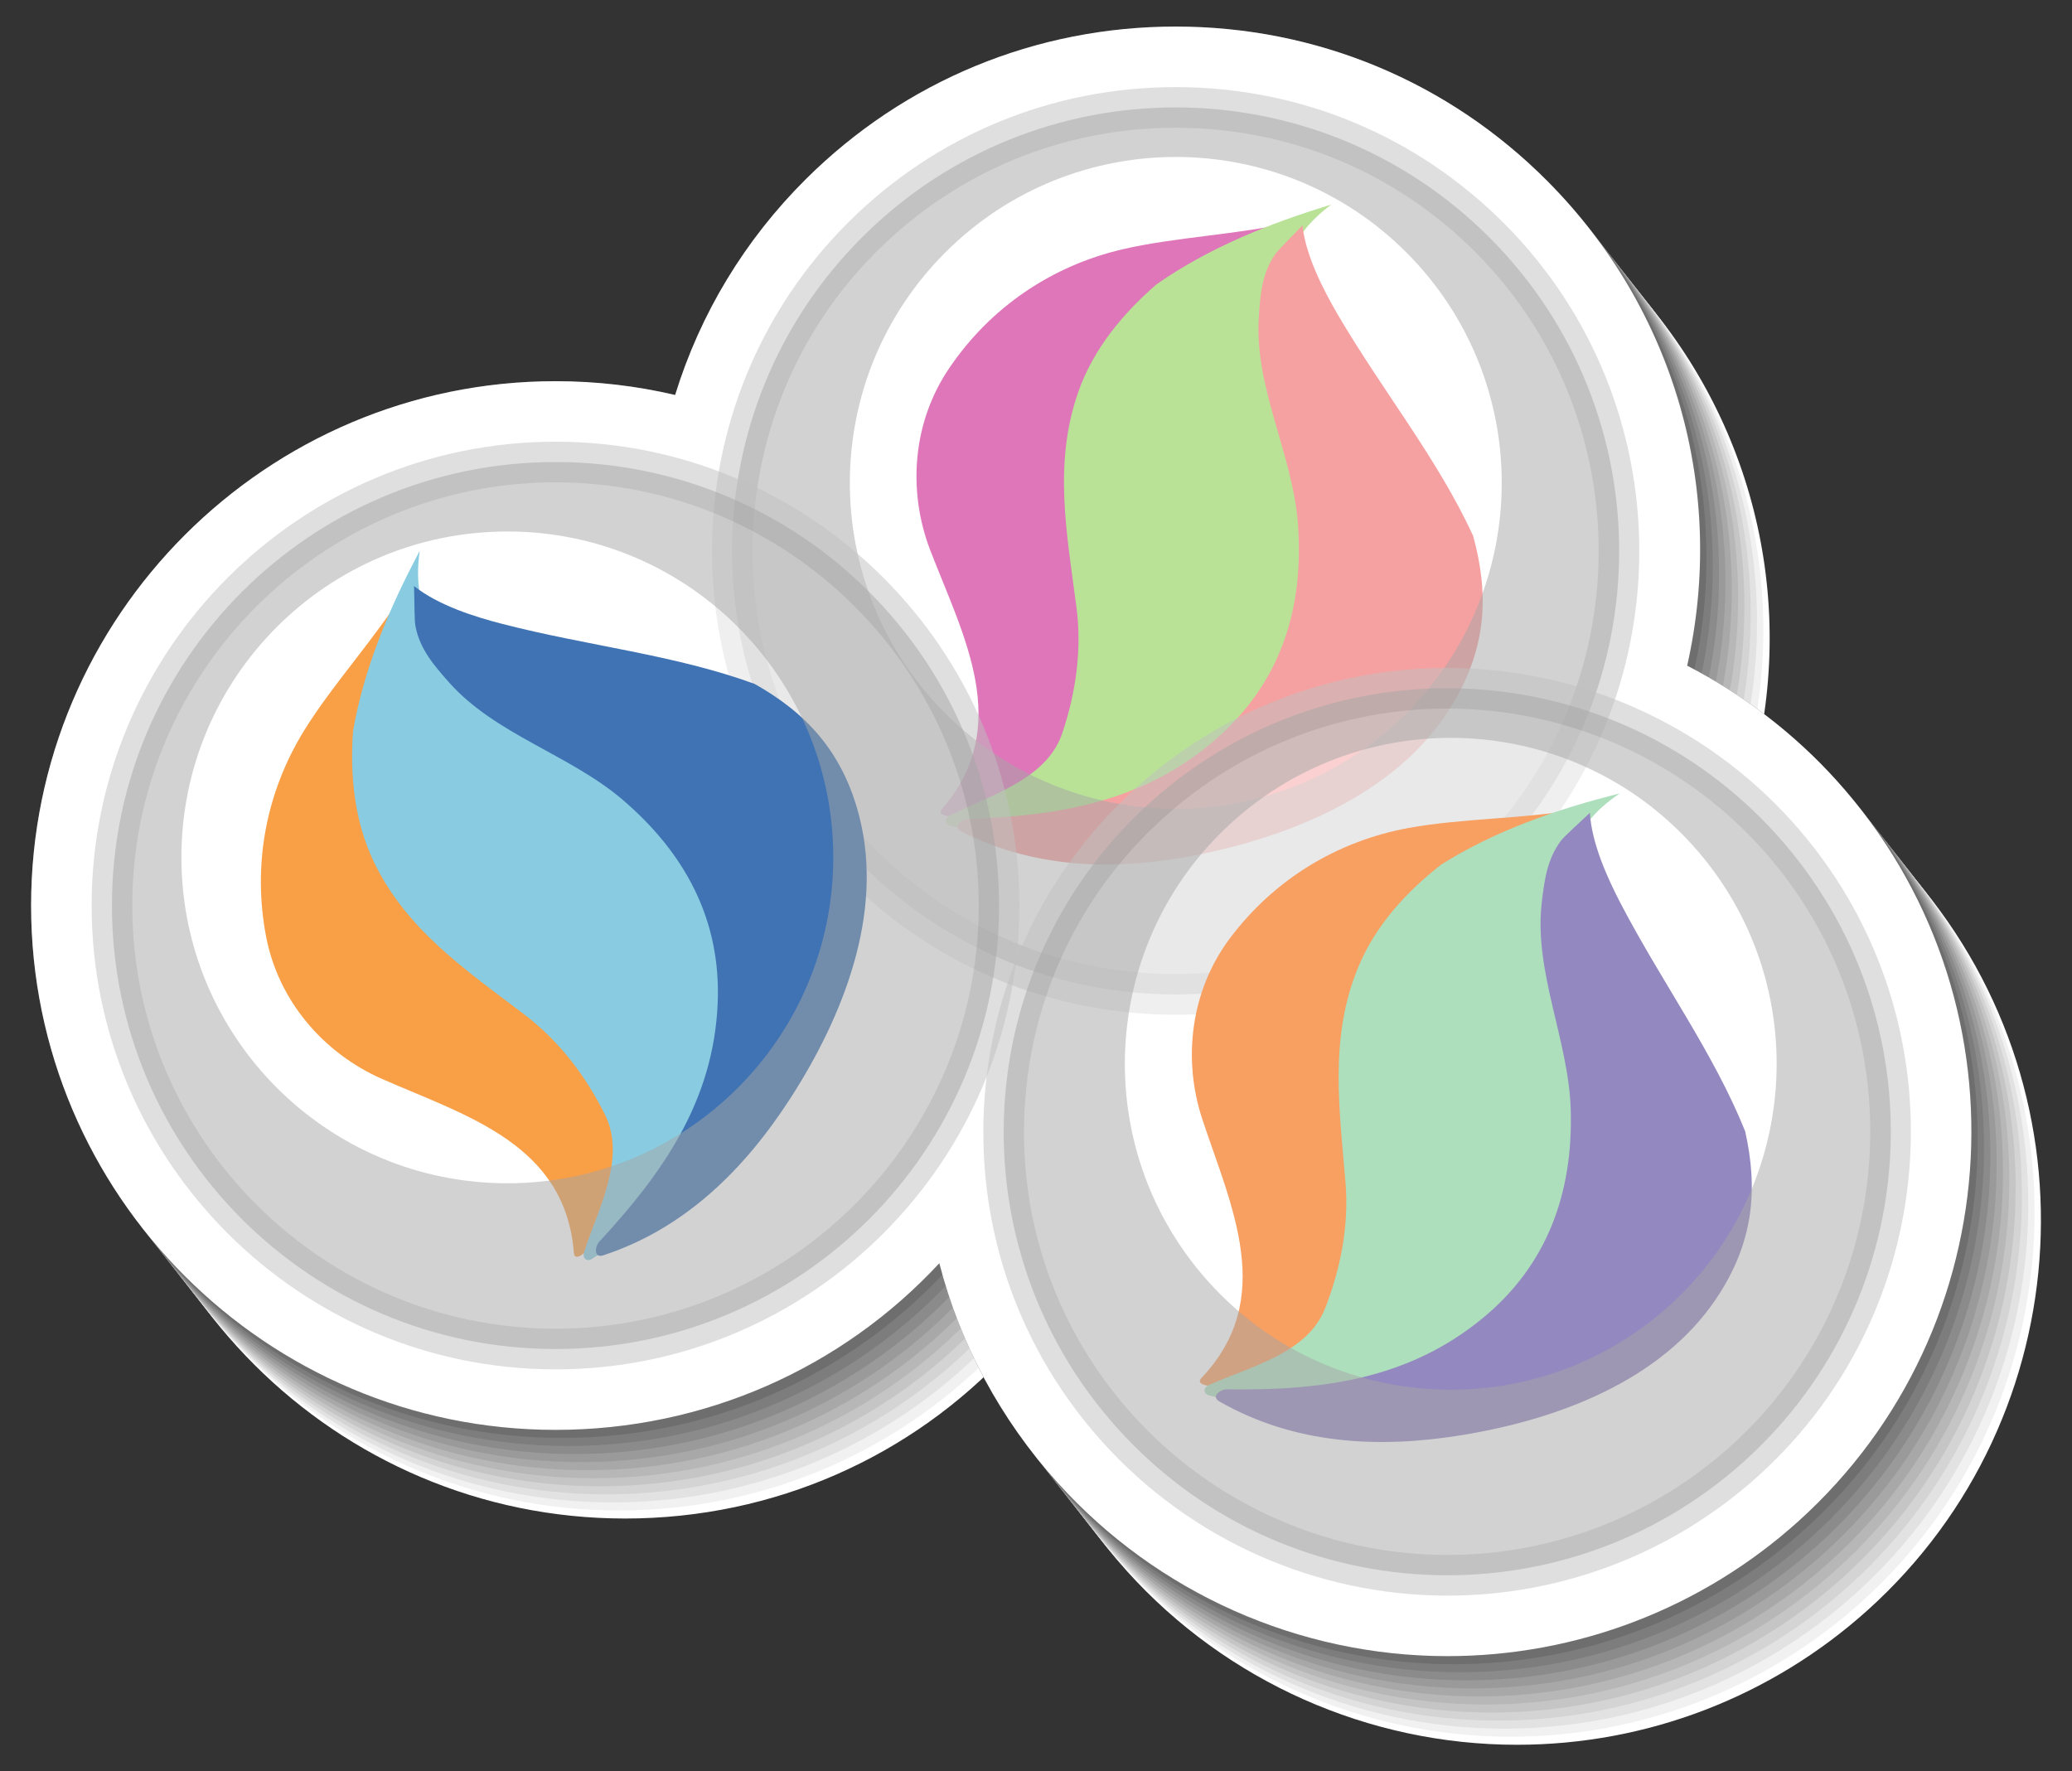 <?xml version="1.0" encoding="utf-8"?>
<!-- Generator: Adobe Illustrator 27.5.0, SVG Export Plug-In . SVG Version: 6.00 Build 0)  -->
<svg version="1.1" id="Layer_1" xmlns="http://www.w3.org/2000/svg" xmlns:xlink="http://www.w3.org/1999/xlink" x="0px" y="0px"
	 viewBox="0 0 166.011 141.934" style="enable-background:new 0 0 166.011 141.934;" xml:space="preserve">
<rect x="0" y="0" width="166.011" height="141.934" fill="#333333" stroke="none"/>
<g>
	<g>
		<path style="fill:#FFFFFF;" d="M50.083,121.676c11.959,0,22.968-4.967,30.746-13.353c1.667,6.471,4.883,12.486,9.485,17.591
			c7.957,8.828,19.338,13.891,31.225,13.891c10.395,0,20.38-3.836,28.119-10.805c17.205-15.513,18.587-42.134,3.078-59.343
			c-3.387-3.756-7.475-6.893-11.986-9.217c3.151-13.976-0.951-28.519-11.191-38.818c-7.945-7.99-18.526-12.391-29.793-12.391
			c-11.179,0-21.7,4.342-29.625,12.223c-4.899,4.872-8.464,10.776-10.478,17.298c-3.13-0.735-6.336-1.106-9.58-1.106
			c-23.17,0-42.021,18.848-42.021,42.014C8.063,102.827,26.913,121.676,50.083,121.676z"/>
		<path style="fill:#F1F1F1;" d="M49.577,121.03c11.958,0,22.967-4.968,30.745-13.352c1.667,6.47,4.883,12.484,9.485,17.59
			c7.957,8.827,19.338,13.891,31.225,13.891c10.396,0,20.381-3.836,28.119-10.805c17.205-15.514,18.588-42.135,3.078-59.344
			c-3.387-3.756-7.475-6.892-11.986-9.217c3.151-13.975-0.95-28.519-11.191-38.818c-7.945-7.989-18.526-12.39-29.792-12.39
			c-11.18,0-21.701,4.341-29.626,12.223c-4.899,4.872-8.464,10.776-10.478,17.297c-3.13-0.735-6.336-1.106-9.579-1.106
			c-23.171,0-42.021,18.848-42.021,42.015C7.556,102.182,26.406,121.03,49.577,121.03z"/>
		<path style="fill:#E2E2E2;" d="M49.07,120.385c11.959,0,22.967-4.967,30.746-13.353c1.667,6.471,4.883,12.486,9.485,17.591
			c7.957,8.827,19.338,13.891,31.224,13.891c10.396,0,20.381-3.837,28.12-10.805c17.205-15.514,18.587-42.134,3.077-59.344
			c-3.386-3.755-7.474-6.892-11.985-9.217c3.151-13.975-0.951-28.519-11.191-38.817C120.601,12.341,110.02,7.94,98.753,7.94
			c-11.179,0-21.7,4.342-29.625,12.222c-4.899,4.873-8.464,10.777-10.478,17.297c-3.13-0.734-6.336-1.105-9.58-1.105
			C25.9,36.354,7.05,55.202,7.05,78.367C7.05,101.535,25.9,120.385,49.07,120.385z"/>
		<path style="fill:#D4D4D4;" d="M48.563,119.739c11.958,0,22.968-4.968,30.746-13.352c1.668,6.471,4.883,12.485,9.485,17.59
			c7.957,8.828,19.338,13.892,31.225,13.892c10.395,0,20.38-3.837,28.12-10.805c17.203-15.515,18.586-42.135,3.077-59.344
			c-3.387-3.756-7.475-6.894-11.986-9.217c3.15-13.975-0.951-28.519-11.191-38.818c-7.945-7.99-18.526-12.39-29.793-12.39
			c-11.179,0-21.7,4.341-29.625,12.223c-4.899,4.871-8.464,10.775-10.479,17.297c-3.129-0.735-6.336-1.106-9.579-1.106
			c-23.17,0-42.021,18.848-42.021,42.014C6.543,100.891,25.393,119.739,48.563,119.739z"/>
		<path style="fill:#C5C5C5;" d="M48.058,119.093c11.958,0,22.968-4.968,30.746-13.352c1.668,6.471,4.882,12.485,9.485,17.59
			c7.956,8.828,19.338,13.891,31.224,13.891c10.396,0,20.381-3.837,28.12-10.805c17.205-15.514,18.587-42.134,3.077-59.342
			c-3.387-3.757-7.475-6.893-11.986-9.219c3.151-13.975-0.95-28.517-11.191-38.817C119.588,11.05,109.006,6.648,97.74,6.648
			c-11.18,0-21.7,4.343-29.626,12.224c-4.898,4.871-8.464,10.776-10.476,17.297c-3.13-0.734-6.336-1.106-9.58-1.106
			c-23.17,0-42.021,18.847-42.021,42.014C6.036,100.244,24.888,119.093,48.058,119.093z"/>
		<path style="fill:#B7B7B7;" d="M47.551,118.448c11.959,0,22.969-4.968,30.746-13.353c1.668,6.472,4.884,12.486,9.485,17.592
			c7.957,8.827,19.339,13.891,31.225,13.891c10.397,0,20.381-3.836,28.12-10.805c17.204-15.514,18.586-42.135,3.077-59.344
			c-3.387-3.756-7.475-6.893-11.985-9.217c3.15-13.976-0.952-28.519-11.191-38.817c-7.946-7.991-18.526-12.39-29.794-12.39
			c-11.179,0-21.7,4.34-29.625,12.222c-4.899,4.871-8.464,10.775-10.478,17.297c-3.13-0.735-6.336-1.106-9.58-1.106
			c-23.169,0-42.02,18.848-42.02,42.015S24.382,118.448,47.551,118.448z"/>
		<path style="fill:#A8A8A8;" d="M47.044,117.803c11.959,0,22.968-4.969,30.746-13.353c1.668,6.471,4.883,12.485,9.485,17.592
			c7.957,8.826,19.339,13.891,31.225,13.891c10.395,0,20.381-3.838,28.121-10.805c17.204-15.515,18.585-42.136,3.076-59.345
			c-3.387-3.756-7.474-6.892-11.986-9.217c3.151-13.974-0.951-28.518-11.191-38.816c-7.945-7.991-18.526-12.391-29.793-12.391
			c-11.178,0-21.7,4.341-29.625,12.222c-4.899,4.872-8.464,10.776-10.477,17.297c-3.131-0.734-6.336-1.106-9.581-1.106
			c-23.17,0-42.021,18.848-42.021,42.015C5.023,98.953,23.874,117.803,47.044,117.803z"/>
		<path style="fill:#9A9A9A;" d="M46.538,117.156c11.958,0,22.968-4.968,30.746-13.352c1.667,6.47,4.883,12.485,9.484,17.591
			c7.957,8.827,19.34,13.891,31.226,13.891c10.396,0,20.38-3.836,28.119-10.805c17.204-15.514,18.587-42.135,3.078-59.343
			c-3.388-3.757-7.476-6.894-11.986-9.218c3.15-13.975-0.951-28.518-11.191-38.817c-7.946-7.99-18.526-12.39-29.793-12.39
			c-11.179,0-21.7,4.341-29.625,12.222c-4.9,4.871-8.465,10.775-10.479,17.298c-3.13-0.736-6.336-1.107-9.579-1.107
			c-23.171,0-42.021,18.849-42.021,42.014C4.518,98.308,23.367,117.156,46.538,117.156z"/>
		<path style="fill:#8B8B8B;" d="M46.031,116.511c11.96,0,22.968-4.968,30.747-13.352c1.667,6.471,4.882,12.485,9.484,17.591
			c7.957,8.827,19.339,13.891,31.225,13.891c10.396,0,20.381-3.837,28.12-10.805c17.204-15.514,18.586-42.135,3.077-59.344
			c-3.387-3.756-7.475-6.892-11.986-9.217c3.151-13.975-0.951-28.519-11.191-38.817c-7.945-7.99-18.526-12.391-29.793-12.391
			c-11.179,0-21.7,4.342-29.625,12.223c-4.899,4.872-8.464,10.776-10.477,17.297c-3.13-0.735-6.335-1.106-9.58-1.106
			c-23.17,0-42.021,18.848-42.021,42.015C4.011,97.662,22.861,116.511,46.031,116.511z"/>
		<path style="fill:#7D7D7D;" d="M45.524,115.865c11.96,0,22.968-4.968,30.747-13.353c1.667,6.471,4.882,12.486,9.484,17.591
			c7.957,8.829,19.34,13.891,31.225,13.891c10.396,0,20.381-3.836,28.12-10.805c17.205-15.513,18.586-42.134,3.077-59.343
			c-3.386-3.756-7.475-6.893-11.986-9.217c3.151-13.975-0.951-28.519-11.191-38.818C117.055,7.821,106.474,3.42,95.207,3.42
			c-11.179,0-21.699,4.342-29.624,12.223c-4.9,4.872-8.465,10.777-10.478,17.298c-3.131-0.735-6.335-1.106-9.581-1.106
			c-23.17,0-42.021,18.848-42.021,42.014C3.504,97.016,22.354,115.865,45.524,115.865z"/>
		<path style="fill:#6E6E6E;" d="M45.019,115.219c11.959,0,22.968-4.968,30.746-13.351c1.667,6.471,4.883,12.485,9.485,17.591
			c7.956,8.827,19.339,13.891,31.224,13.891c10.396,0,20.381-3.837,28.121-10.805c17.204-15.515,18.586-42.136,3.076-59.344
			c-3.386-3.757-7.474-6.893-11.985-9.218c3.15-13.975-0.951-28.519-11.191-38.816c-7.946-7.991-18.526-12.391-29.793-12.391
			C83.522,2.775,73,7.116,65.076,14.998c-4.9,4.871-8.465,10.776-10.478,17.297c-3.13-0.736-6.335-1.106-9.58-1.106
			c-23.17,0-42.021,18.847-42.021,42.014C2.998,96.37,21.849,115.219,45.019,115.219z"/>
		<path style="fill:#606060;" d="M44.512,114.573c11.96,0,22.968-4.967,30.747-13.352c1.667,6.471,4.882,12.486,9.484,17.591
			c7.957,8.827,19.339,13.891,31.225,13.891c10.396,0,20.381-3.836,28.12-10.805c17.204-15.513,18.586-42.134,3.077-59.343
			c-3.386-3.756-7.475-6.893-11.986-9.217c3.151-13.976-0.951-28.52-11.191-38.818c-7.945-7.99-18.526-12.391-29.793-12.391
			c-11.179,0-21.7,4.342-29.625,12.223c-4.899,4.872-8.464,10.776-10.477,17.297c-3.13-0.734-6.335-1.105-9.58-1.105
			c-23.17,0-42.021,18.848-42.021,42.014C2.491,95.725,21.342,114.573,44.512,114.573z"/>
	</g>
	<path style="fill:#FFFFFF;" d="M44.512,114.573c11.96,0,22.968-4.967,30.747-13.352c1.667,6.471,4.882,12.486,9.484,17.591
		c7.957,8.827,19.339,13.891,31.225,13.891c10.396,0,20.381-3.836,28.12-10.805c17.204-15.513,18.586-42.134,3.077-59.343
		c-3.386-3.756-7.475-6.893-11.986-9.217c3.151-13.976-0.951-28.52-11.191-38.818c-7.945-7.99-18.526-12.391-29.793-12.391
		c-11.179,0-21.7,4.342-29.625,12.223c-4.899,4.872-8.464,10.776-10.477,17.297c-3.13-0.734-6.335-1.105-9.58-1.105
		c-23.17,0-42.021,18.848-42.021,42.014C2.491,95.725,21.342,114.573,44.512,114.573z"/>
	<g>
		<g>
			<g>
				<g style="opacity:0.5;">
					<path style="fill:#FFFFFF;" d="M119.251,69.346c-13.922,13.834-36.422,13.773-50.269-0.141
						c-13.833-13.923-13.768-36.417,0.154-50.257c13.918-13.843,36.42-13.778,50.259,0.139
						C133.232,33.006,133.167,55.51,119.251,69.346z"/>
					<path style="fill:#BFBFBF;" d="M94.188,81.31c-9.966,0-19.329-3.892-26.359-10.954c-14.442-14.539-14.37-38.116,0.161-52.564
						c7.01-6.972,16.317-10.812,26.205-10.812c9.969,0,19.327,3.893,26.354,10.96c14.449,14.532,14.382,38.112-0.149,52.561
						C113.385,77.47,104.076,81.31,94.188,81.31z M94.194,10.236c-9.021,0-17.511,3.505-23.909,9.865
						c-13.258,13.182-13.324,34.693-0.147,47.955c6.413,6.445,14.955,9.996,24.05,9.996c9.021,0,17.516-3.502,23.916-9.861
						c13.258-13.184,13.318-34.698,0.136-47.956C111.829,13.788,103.289,10.236,94.194,10.236z"/>
				</g>
				<path style="fill:#DE76B9;" d="M98.036,36.813c-0.636-3.497-1.032-7.157,0.306-10.515c1.163-2.956,3.028-6.049,5.423-8.544
					c-4.535,1.06-9.584,1.227-13.869,2.231c-5.674,1.337-10.557,4.659-13.836,9.505c-2.929,4.298-3.376,9.798-1.524,14.61
					c2.673,6.923,6.663,14.08,0.939,20.727c-0.446,0.52,0.631,0.631,0.894,0.57c5-1.113,8.642-1.683,12.846-4.862
					c4.016-3.039,6.475-6.988,7.682-11.85C97.87,44.824,97.949,40.807,98.036,36.813z"/>
				<path style="fill:#B9E297;" d="M108.49,56.487c3.12-5.677,2.979-12.362,0.576-18.224c-2.86-6.953-10.911-15.543-2.406-21.868
					c-5.005,1.51-9.847,3.487-13.991,6.382c-2.733,2.366-5.058,5.193-6.258,8.577c-2.042,5.769-0.929,11.43-0.164,17.301
					c0.449,3.404-0.05,6.877-1.141,10.105c-1.256,3.721-5.833,4.964-8.986,6.586c-0.456,0.233-0.451,0.726,0.088,0.846
					C88.466,68.884,101.68,68.929,108.49,56.487z"/>
				<path style="fill:#F6A1A1;" d="M118.026,42.928c-2.854-6.191-7.232-11.573-10.826-17.692c-1.17-2.008-2.576-4.722-2.848-7.177
					c-0.867,0.921-1.959,1.976-2.215,2.355c-1.042,1.532-1.174,3.274-1.282,5.062c-0.355,5.566,2.711,10.922,3.132,16.444
					c0.508,6.635-1.268,12.473-6.195,16.974c-5.803,5.293-12.744,6.462-20.253,6.736c-0.499,0.016-1.242,0.626-0.528,0.989
					c6.154,3.139,12.909,3.174,19.552,1.751c7.58-1.619,15.688-5.094,19.802-11.911C119.21,51.751,119.26,47.414,118.026,42.928z"/>
				<path style="opacity:0.5;fill:#A6A6A6;" d="M119.396,19.087C105.557,5.17,83.055,5.106,69.137,18.948
					c-13.922,13.84-13.987,36.334-0.154,50.257c13.847,13.914,36.347,13.975,50.269,0.141
					C133.167,55.51,133.232,33.006,119.396,19.087z M75.69,57.106C65.519,46.878,65.56,30.345,75.795,20.173
					c10.232-10.168,26.768-10.124,36.938,0.107c10.156,10.226,10.116,26.758-0.109,36.929
					C102.388,67.379,85.857,67.338,75.69,57.106z"/>
			</g>
		</g>
		<g>
			<g>
				<g style="opacity:0.5;">
					<path style="fill:#FFFFFF;" d="M139.748,117.089c-14.586,13.132-37.045,11.97-50.191-2.614
						C76.414,99.9,77.585,77.426,92.165,64.291c14.579-13.144,37.044-11.979,50.19,2.603
						C155.496,81.475,154.327,103.943,139.748,117.089z"/>
					<path style="fill:#BFBFBF;" d="M115.968,127.853c-10.517,0-20.583-4.479-27.622-12.288
						c-6.646-7.372-10.024-16.893-9.509-26.806c0.518-9.915,4.863-19.034,12.237-25.677c6.84-6.169,15.673-9.563,24.873-9.563
						c10.513,0,20.578,4.478,27.616,12.283c13.717,15.221,12.496,38.77-2.724,52.493
						C133.994,124.459,125.162,127.853,115.968,127.853z M115.947,56.776c-8.392,0-16.452,3.099-22.69,8.725
						c-6.729,6.061-10.695,14.381-11.165,23.425c-0.471,9.045,2.609,17.732,8.675,24.458c6.422,7.124,15.605,11.211,25.201,11.211
						c8.389,0,16.448-3.096,22.693-8.719c13.883-12.521,14.997-34.008,2.483-47.894C134.724,60.86,125.539,56.776,115.947,56.776z"
						/>
				</g>
				<path style="fill:#F89F62;" d="M120.154,83.549c-0.457-3.522-0.686-7.198,0.81-10.486c1.321-2.892,3.338-5.894,5.845-8.27
					c-4.579,0.834-9.624,0.759-13.952,1.55c-5.749,1.056-10.782,4.142-14.297,8.816c-3.13,4.149-3.845,9.625-2.23,14.52
					c2.336,7.05,5.963,14.384-0.081,20.748c-0.467,0.496,0.598,0.665,0.866,0.612c5.049-0.867,8.71-1.255,13.066-4.229
					c4.162-2.839,6.803-6.657,8.258-11.456C119.591,91.546,119.87,87.534,120.154,83.549z"/>
				<path style="fill:#ADDFBD;" d="M129.634,103.709c3.391-5.516,3.576-12.192,1.469-18.174c-2.512-7.079-10.144-16.05-1.332-21.957
					c-5.071,1.262-10.015,3.002-14.29,5.691c-2.854,2.223-5.308,4.942-6.67,8.258c-2.327,5.652-1.491,11.369-1.004,17.274
					c0.278,3.418-0.398,6.858-1.639,10.032c-1.435,3.66-6.069,4.68-9.301,6.142c-0.47,0.211-0.492,0.703,0.044,0.843
					C109.028,115.105,122.216,115.803,129.634,103.709z"/>
				<path style="fill:#9488C0;" d="M139.822,90.638c-2.554-6.329-6.665-11.914-9.948-18.198c-1.078-2.069-2.345-4.845-2.491-7.312
					c-0.92,0.874-2.046,1.88-2.323,2.241c-1.113,1.49-1.329,3.217-1.538,4.995c-0.625,5.542,2.175,11.037,2.328,16.58
					c0.188,6.651-1.881,12.397-7.019,16.647c-6.053,4.998-13.04,5.837-20.547,5.734c-0.517,0.001-1.28,0.569-0.593,0.966
					c5.994,3.436,12.745,3.799,19.443,2.7c7.641-1.249,15.916-4.313,20.366-10.925C140.57,99.501,140.844,95.181,139.822,90.638z"/>
				<path style="opacity:0.5;fill:#A6A6A6;" d="M142.355,66.894c-13.146-14.582-35.61-15.746-50.19-2.603
					c-14.58,13.135-15.751,35.609-2.608,50.184c13.146,14.584,35.605,15.746,50.191,2.614
					C154.327,103.943,155.496,81.475,142.355,66.894z M96.843,102.727c-9.66-10.714-8.8-27.228,1.912-36.883
					c10.711-9.661,27.23-8.803,36.882,1.906c9.645,10.711,8.793,27.233-1.914,36.891
					C123.004,114.289,106.495,113.439,96.843,102.727z"/>
			</g>
		</g>
		<g>
			<g>
				<g style="opacity:0.5;">
					<path style="fill:#FFFFFF;" d="M80.047,72.557c0,19.626-15.907,35.537-35.535,35.537c-19.627,0-35.543-15.911-35.543-35.537
						c0-19.627,15.916-35.536,35.543-35.536C64.14,37.021,80.047,52.93,80.047,72.557z"/>
					<path style="fill:#BFBFBF;" d="M44.512,109.724c-20.498,0-37.17-16.672-37.17-37.167c0-20.491,16.672-37.164,37.17-37.164
						c20.493,0,37.164,16.673,37.164,37.164C81.676,93.052,65.005,109.724,44.512,109.724z M44.512,38.65
						c-18.7,0-33.914,15.211-33.914,33.906c0,18.698,15.214,33.909,33.914,33.909c18.695,0,33.907-15.211,33.907-33.909
						C78.419,53.861,63.207,38.65,44.512,38.65z"/>
				</g>
				<path style="fill:#F99F45;" d="M42.019,64.66c-2.925-2.02-5.808-4.315-7.246-7.624c-1.267-2.92-2.146-6.424-2.231-9.878
					c-2.444,3.967-5.879,7.653-8.187,11.397c-3.063,4.981-4.136,10.785-3.029,16.523c0.988,5.106,4.569,9.301,9.295,11.38
					c6.803,2.987,14.679,5.208,15.361,13.951c0.05,0.68,0.882,0,1.031-0.231c2.733-4.335,4.901-7.311,5.61-12.536
					c0.67-4.99-0.393-9.509-2.979-13.81C47.578,70.429,44.8,67.536,42.019,64.66z"/>
				<path style="fill:#89CCE1;" d="M63.348,71.12c-1.836-6.212-6.671-10.833-12.524-13.258c-6.946-2.875-18.715-3.222-17.195-13.72
					c-2.465,4.617-4.477,9.451-5.343,14.429c-0.258,3.605,0.116,7.247,1.664,10.485c2.647,5.508,7.447,8.716,12.16,12.312
					c2.719,2.082,4.837,4.882,6.353,7.932c1.758,3.511-0.582,7.639-1.663,11.016c-0.163,0.496,0.199,0.842,0.655,0.542
					C58.021,94.049,67.358,84.721,63.348,71.12z"/>
				<path style="fill:#3F73B3;" d="M60.453,54.796c-6.408-2.339-13.31-3.028-20.175-4.796c-2.263-0.579-5.175-1.502-7.106-3.044
					c0.044,1.265,0.02,2.784,0.118,3.228c0.347,1.825,1.487,3.143,2.677,4.482c3.699,4.179,9.648,5.786,13.875,9.379
					c5.064,4.313,7.946,9.692,7.659,16.357c-0.34,7.845-4.402,13.594-9.494,19.104c-0.347,0.375-0.438,1.329,0.325,1.08
					c6.56-2.149,11.349-6.922,15.023-12.626c4.193-6.521,7.454-14.719,5.516-22.452C67.533,60.174,64.505,57.076,60.453,54.796z"/>
				<path style="opacity:0.5;fill:#A6A6A6;" d="M44.512,37.021c-19.627,0-35.543,15.909-35.543,35.536
					c0,19.626,15.916,35.537,35.543,35.537c19.628,0,35.535-15.911,35.535-35.537C80.047,52.93,64.14,37.021,44.512,37.021z
					 M40.656,94.813c-14.43,0-26.121-11.689-26.121-26.116c0-14.421,11.691-26.11,26.121-26.11c14.422,0,26.106,11.69,26.106,26.11
					C66.762,83.124,55.078,94.813,40.656,94.813z"/>
			</g>
		</g>
	</g>
</g>
</svg>
